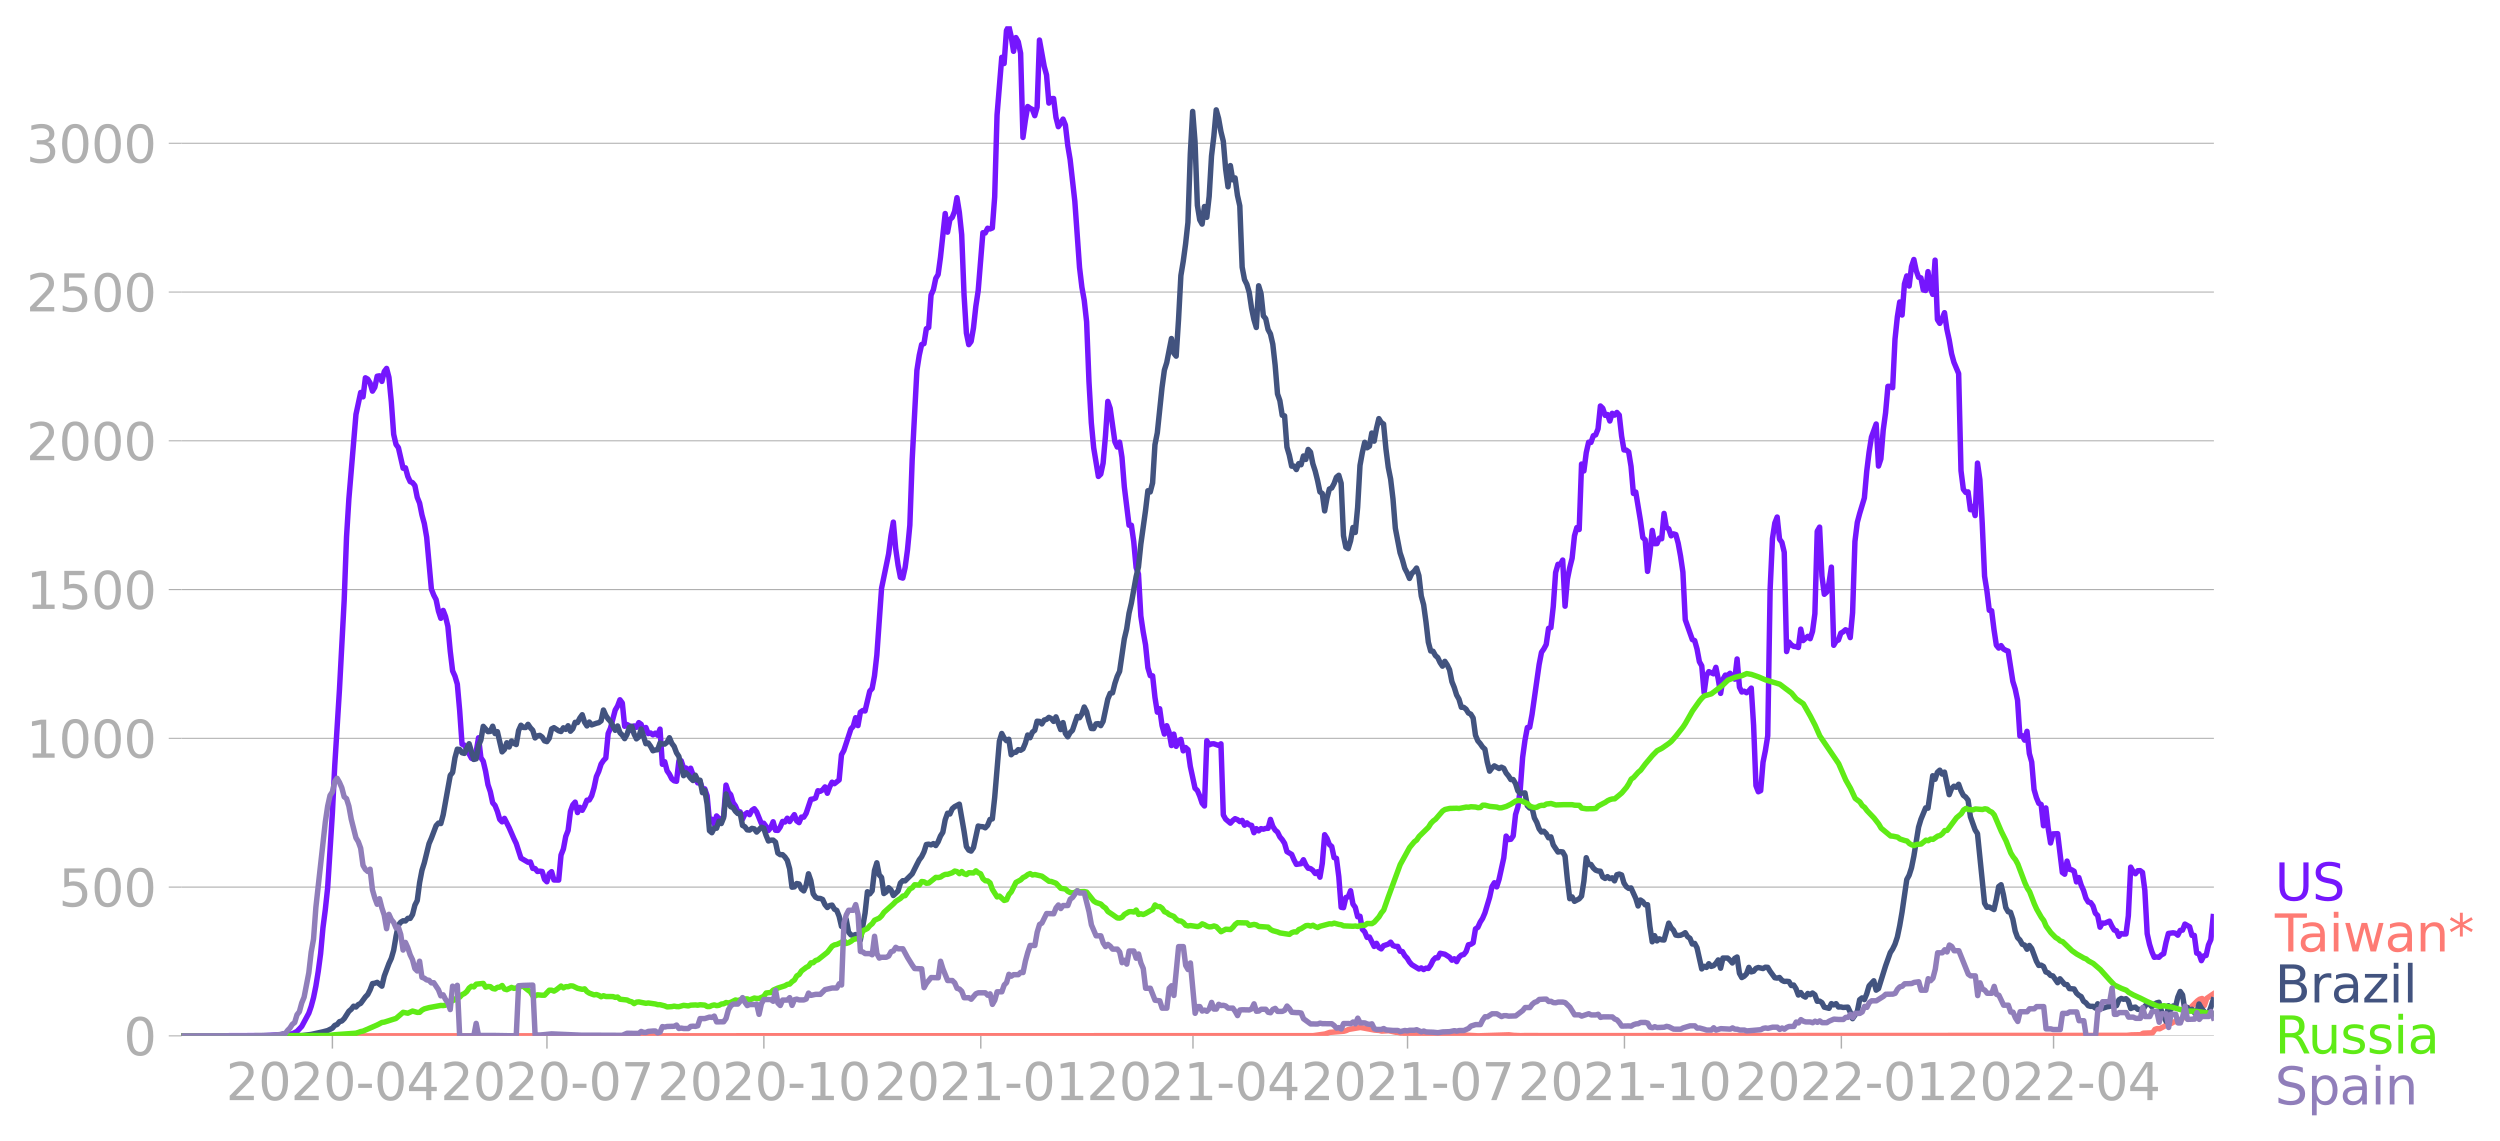 <svg xmlns:xlink="http://www.w3.org/1999/xlink" width="915.175" height="417.786" viewBox="0 0 686.381 313.34" xmlns="http://www.w3.org/2000/svg"><defs><style>*{stroke-linejoin:round;stroke-linecap:butt}</style></defs><g id="figure_1"><path d="M0 313.34h686.38V0H0v313.34z" style="fill:none" id="patch_1"/><g id="axes_1"><path d="M49.83 284.4h558V7.2h-558v277.2z" style="fill:none" id="patch_2"/><g id="matplotlib.axis_1"><g id="xtick_1"><g id="line2d_1"><defs><path id="mfaf4a2eb76" d="M0 0v3.5" style="stroke:#b0b0b0;stroke-width:.4"/></defs><use xlink:href="#mfaf4a2eb76" x="91.259" y="284.4" style="fill:#b0b0b0;stroke:#b0b0b0;stroke-width:.4"/></g><g style="fill:#b0b0b0" transform="matrix(.14 0 0 -.14 62.011 302.038)" id="text_1"><defs><path id="DejaVuSans-32" d="M1228 531h2203V0H469v531q359 372 979 998 621 627 780 809 303 340 423 576 121 236 121 464 0 372-261 606-261 235-680 235-297 0-627-103-329-103-704-313v638q381 153 712 231 332 78 607 78 725 0 1156-363 431-362 431-968 0-288-108-546-107-257-392-607-78-91-497-524-418-433-1181-1211z" transform="scale(.016)"/><path id="DejaVuSans-30" d="M2034 4250q-487 0-733-480-245-479-245-1442 0-959 245-1439 246-480 733-480 491 0 736 480 246 480 246 1439 0 963-246 1442-245 480-736 480zm0 500q785 0 1199-621 414-620 414-1801 0-1178-414-1799Q2819-91 2034-91q-784 0-1198 620-414 621-414 1799 0 1181 414 1801 414 621 1198 621z" transform="scale(.016)"/><path id="DejaVuSans-2d" d="M313 2009h1684v-512H313v512z" transform="scale(.016)"/><path id="DejaVuSans-34" d="M2419 4116 825 1625h1594v2491zm-166 550h794V1625h666v-525h-666V0h-628v1100H313v609l1940 2957z" transform="scale(.016)"/></defs><use xlink:href="#DejaVuSans-32"/><use xlink:href="#DejaVuSans-30" x="63.623"/><use xlink:href="#DejaVuSans-32" x="127.246"/><use xlink:href="#DejaVuSans-30" x="190.869"/><use xlink:href="#DejaVuSans-2d" x="254.492"/><use xlink:href="#DejaVuSans-30" x="290.576"/><use xlink:href="#DejaVuSans-34" x="354.199"/></g></g><g id="xtick_2"><use xlink:href="#mfaf4a2eb76" x="150.166" y="284.4" style="fill:#b0b0b0;stroke:#b0b0b0;stroke-width:.4" id="line2d_2"/><g style="fill:#b0b0b0" transform="matrix(.14 0 0 -.14 120.918 302.038)" id="text_2"><defs><path id="DejaVuSans-37" d="M525 4666h3000v-269L1831 0h-659l1594 4134H525v532z" transform="scale(.016)"/></defs><use xlink:href="#DejaVuSans-32"/><use xlink:href="#DejaVuSans-30" x="63.623"/><use xlink:href="#DejaVuSans-32" x="127.246"/><use xlink:href="#DejaVuSans-30" x="190.869"/><use xlink:href="#DejaVuSans-2d" x="254.492"/><use xlink:href="#DejaVuSans-30" x="290.576"/><use xlink:href="#DejaVuSans-37" x="354.199"/></g></g><g id="xtick_3"><use xlink:href="#mfaf4a2eb76" x="209.721" y="284.4" style="fill:#b0b0b0;stroke:#b0b0b0;stroke-width:.4" id="line2d_3"/><g style="fill:#b0b0b0" transform="matrix(.14 0 0 -.14 180.473 302.038)" id="text_3"><defs><path id="DejaVuSans-31" d="M794 531h1031v3560L703 3866v575l1116 225h631V531h1031V0H794v531z" transform="scale(.016)"/></defs><use xlink:href="#DejaVuSans-32"/><use xlink:href="#DejaVuSans-30" x="63.623"/><use xlink:href="#DejaVuSans-32" x="127.246"/><use xlink:href="#DejaVuSans-30" x="190.869"/><use xlink:href="#DejaVuSans-2d" x="254.492"/><use xlink:href="#DejaVuSans-31" x="290.576"/><use xlink:href="#DejaVuSans-30" x="354.199"/></g></g><g id="xtick_4"><use xlink:href="#mfaf4a2eb76" x="269.275" y="284.4" style="fill:#b0b0b0;stroke:#b0b0b0;stroke-width:.4" id="line2d_4"/><g style="fill:#b0b0b0" transform="matrix(.14 0 0 -.14 240.028 302.038)" id="text_4"><use xlink:href="#DejaVuSans-32"/><use xlink:href="#DejaVuSans-30" x="63.623"/><use xlink:href="#DejaVuSans-32" x="127.246"/><use xlink:href="#DejaVuSans-31" x="190.869"/><use xlink:href="#DejaVuSans-2d" x="254.492"/><use xlink:href="#DejaVuSans-30" x="290.576"/><use xlink:href="#DejaVuSans-31" x="354.199"/></g></g><g id="xtick_5"><use xlink:href="#mfaf4a2eb76" x="327.535" y="284.4" style="fill:#b0b0b0;stroke:#b0b0b0;stroke-width:.4" id="line2d_5"/><g style="fill:#b0b0b0" transform="matrix(.14 0 0 -.14 298.287 302.038)" id="text_5"><use xlink:href="#DejaVuSans-32"/><use xlink:href="#DejaVuSans-30" x="63.623"/><use xlink:href="#DejaVuSans-32" x="127.246"/><use xlink:href="#DejaVuSans-31" x="190.869"/><use xlink:href="#DejaVuSans-2d" x="254.492"/><use xlink:href="#DejaVuSans-30" x="290.576"/><use xlink:href="#DejaVuSans-34" x="354.199"/></g></g><g id="xtick_6"><use xlink:href="#mfaf4a2eb76" x="386.443" y="284.4" style="fill:#b0b0b0;stroke:#b0b0b0;stroke-width:.4" id="line2d_6"/><g style="fill:#b0b0b0" transform="matrix(.14 0 0 -.14 357.195 302.038)" id="text_6"><use xlink:href="#DejaVuSans-32"/><use xlink:href="#DejaVuSans-30" x="63.623"/><use xlink:href="#DejaVuSans-32" x="127.246"/><use xlink:href="#DejaVuSans-31" x="190.869"/><use xlink:href="#DejaVuSans-2d" x="254.492"/><use xlink:href="#DejaVuSans-30" x="290.576"/><use xlink:href="#DejaVuSans-37" x="354.199"/></g></g><g id="xtick_7"><use xlink:href="#mfaf4a2eb76" x="445.997" y="284.4" style="fill:#b0b0b0;stroke:#b0b0b0;stroke-width:.4" id="line2d_7"/><g style="fill:#b0b0b0" transform="matrix(.14 0 0 -.14 416.75 302.038)" id="text_7"><use xlink:href="#DejaVuSans-32"/><use xlink:href="#DejaVuSans-30" x="63.623"/><use xlink:href="#DejaVuSans-32" x="127.246"/><use xlink:href="#DejaVuSans-31" x="190.869"/><use xlink:href="#DejaVuSans-2d" x="254.492"/><use xlink:href="#DejaVuSans-31" x="290.576"/><use xlink:href="#DejaVuSans-30" x="354.199"/></g></g><g id="xtick_8"><use xlink:href="#mfaf4a2eb76" x="505.552" y="284.4" style="fill:#b0b0b0;stroke:#b0b0b0;stroke-width:.4" id="line2d_8"/><g style="fill:#b0b0b0" transform="matrix(.14 0 0 -.14 476.304 302.038)" id="text_8"><use xlink:href="#DejaVuSans-32"/><use xlink:href="#DejaVuSans-30" x="63.623"/><use xlink:href="#DejaVuSans-32" x="127.246"/><use xlink:href="#DejaVuSans-32" x="190.869"/><use xlink:href="#DejaVuSans-2d" x="254.492"/><use xlink:href="#DejaVuSans-30" x="290.576"/><use xlink:href="#DejaVuSans-31" x="354.199"/></g></g><g id="xtick_9"><use xlink:href="#mfaf4a2eb76" x="563.811" y="284.4" style="fill:#b0b0b0;stroke:#b0b0b0;stroke-width:.4" id="line2d_9"/><g style="fill:#b0b0b0" transform="matrix(.14 0 0 -.14 534.563 302.038)" id="text_9"><use xlink:href="#DejaVuSans-32"/><use xlink:href="#DejaVuSans-30" x="63.623"/><use xlink:href="#DejaVuSans-32" x="127.246"/><use xlink:href="#DejaVuSans-32" x="190.869"/><use xlink:href="#DejaVuSans-2d" x="254.492"/><use xlink:href="#DejaVuSans-30" x="290.576"/><use xlink:href="#DejaVuSans-34" x="354.199"/></g></g></g><g id="matplotlib.axis_2"><g id="ytick_1"><path d="M49.83 284.4h558" clip-path="url(#p25cbc56275)" style="fill:none;stroke:#b0b0b0;stroke-width:.3;stroke-linecap:square" id="line2d_10"/><g id="line2d_11"><defs><path id="m3e3466aea3" d="M0 0h-3.5" style="stroke:#b0b0b0;stroke-width:.3"/></defs><use xlink:href="#m3e3466aea3" x="49.83" y="284.4" style="fill:#b0b0b0;stroke:#b0b0b0;stroke-width:.3"/></g><use xlink:href="#DejaVuSans-30" style="fill:#b0b0b0" transform="matrix(.14 0 0 -.14 33.922 289.719)" id="text_10"/></g><g id="ytick_2"><path d="M49.83 243.556h558" clip-path="url(#p25cbc56275)" style="fill:none;stroke:#b0b0b0;stroke-width:.3;stroke-linecap:square" id="line2d_12"/><use xlink:href="#m3e3466aea3" x="49.83" y="243.556" style="fill:#b0b0b0;stroke:#b0b0b0;stroke-width:.3" id="line2d_13"/><g style="fill:#b0b0b0" transform="matrix(.14 0 0 -.14 16.108 248.875)" id="text_11"><defs><path id="DejaVuSans-35" d="M691 4666h2478v-532H1269V2991q137 47 274 70 138 23 276 23 781 0 1237-428 457-428 457-1159 0-753-469-1171Q2575-91 1722-91q-294 0-599 50Q819 9 494 109v635q281-153 581-228t634-75q541 0 856 284 316 284 316 772 0 487-316 771-315 285-856 285-253 0-505-56-251-56-513-175v2344z" transform="scale(.016)"/></defs><use xlink:href="#DejaVuSans-35"/><use xlink:href="#DejaVuSans-30" x="63.623"/><use xlink:href="#DejaVuSans-30" x="127.246"/></g></g><g id="ytick_3"><path d="M49.83 202.713h558" clip-path="url(#p25cbc56275)" style="fill:none;stroke:#b0b0b0;stroke-width:.3;stroke-linecap:square" id="line2d_14"/><use xlink:href="#m3e3466aea3" x="49.83" y="202.713" style="fill:#b0b0b0;stroke:#b0b0b0;stroke-width:.3" id="line2d_15"/><g style="fill:#b0b0b0" transform="matrix(.14 0 0 -.14 7.2 208.032)" id="text_12"><use xlink:href="#DejaVuSans-31"/><use xlink:href="#DejaVuSans-30" x="63.623"/><use xlink:href="#DejaVuSans-30" x="127.246"/><use xlink:href="#DejaVuSans-30" x="190.869"/></g></g><g id="ytick_4"><path d="M49.83 161.87h558" clip-path="url(#p25cbc56275)" style="fill:none;stroke:#b0b0b0;stroke-width:.3;stroke-linecap:square" id="line2d_16"/><use xlink:href="#m3e3466aea3" x="49.83" y="161.869" style="fill:#b0b0b0;stroke:#b0b0b0;stroke-width:.3" id="line2d_17"/><g style="fill:#b0b0b0" transform="matrix(.14 0 0 -.14 7.2 167.188)" id="text_13"><use xlink:href="#DejaVuSans-31"/><use xlink:href="#DejaVuSans-35" x="63.623"/><use xlink:href="#DejaVuSans-30" x="127.246"/><use xlink:href="#DejaVuSans-30" x="190.869"/></g></g><g id="ytick_5"><path d="M49.83 121.025h558" clip-path="url(#p25cbc56275)" style="fill:none;stroke:#b0b0b0;stroke-width:.3;stroke-linecap:square" id="line2d_18"/><use xlink:href="#m3e3466aea3" x="49.83" y="121.025" style="fill:#b0b0b0;stroke:#b0b0b0;stroke-width:.3" id="line2d_19"/><g style="fill:#b0b0b0" transform="matrix(.14 0 0 -.14 7.2 126.344)" id="text_14"><use xlink:href="#DejaVuSans-32"/><use xlink:href="#DejaVuSans-30" x="63.623"/><use xlink:href="#DejaVuSans-30" x="127.246"/><use xlink:href="#DejaVuSans-30" x="190.869"/></g></g><g id="ytick_6"><path d="M49.83 80.182h558" clip-path="url(#p25cbc56275)" style="fill:none;stroke:#b0b0b0;stroke-width:.3;stroke-linecap:square" id="line2d_20"/><use xlink:href="#m3e3466aea3" x="49.83" y="80.182" style="fill:#b0b0b0;stroke:#b0b0b0;stroke-width:.3" id="line2d_21"/><g style="fill:#b0b0b0" transform="matrix(.14 0 0 -.14 7.2 85.5)" id="text_15"><use xlink:href="#DejaVuSans-32"/><use xlink:href="#DejaVuSans-35" x="63.623"/><use xlink:href="#DejaVuSans-30" x="127.246"/><use xlink:href="#DejaVuSans-30" x="190.869"/></g></g><g id="ytick_7"><path d="M49.83 39.338h558" clip-path="url(#p25cbc56275)" style="fill:none;stroke:#b0b0b0;stroke-width:.3;stroke-linecap:square" id="line2d_22"/><use xlink:href="#m3e3466aea3" x="49.83" y="39.338" style="fill:#b0b0b0;stroke:#b0b0b0;stroke-width:.3" id="line2d_23"/><g style="fill:#b0b0b0" transform="matrix(.14 0 0 -.14 7.2 44.657)" id="text_16"><defs><path id="DejaVuSans-33" d="M2597 2516q453-97 707-404 255-306 255-756 0-690-475-1069Q2609-91 1734-91q-293 0-604 58T488 141v609q262-153 574-231 313-78 654-78 593 0 904 234t311 681q0 413-289 645-289 233-804 233h-544v519h569q465 0 712 186t247 536q0 359-255 551-254 193-729 193-260 0-557-57-297-56-653-174v562q360 100 674 150t592 50q719 0 1137-327 419-326 419-882 0-388-222-655t-631-370z" transform="scale(.016)"/></defs><use xlink:href="#DejaVuSans-33"/><use xlink:href="#DejaVuSans-30" x="63.623"/><use xlink:href="#DejaVuSans-30" x="127.246"/><use xlink:href="#DejaVuSans-30" x="190.869"/></g></g></g><path d="m49.83 284.4 22.657-.082 3.236-.151 1.295-.012 1.295-.117 1.942-.21 1.294-.665 1.295-1.365 1.942-3.618.647-1.867.648-2.404.647-3.186.647-4.026.648-4.854.647-7.119.647-4.983.648-6.068 1.294-20.48.648-13 1.294-20.865 1.295-24.46.647-17.47.648-10.479 1.942-23.14 1.294-6.022.648 1.202.647-5.228.647.362.648 1.073.647 2.218.647-1.062.648-3.034.647-.105.647 1.528.648-2.695.647-.864.647 2.474.648 6.698.647 8.928.647 2.777.648.875 1.294 5.648.648-.105.647 2.37.647 1.423.648.268.647.817.647 3.221.648 1.599.647 3.232.647 2.37.648 3.768 1.294 14.226.648 1.657.647 1.237.647 3.139.647 1.984.648-2.16.647 1.681.647 2.708.648 6.826.647 5.38.647 1.435.648 2.206.647 7.27.647 9.196.648.28 1.942 3.594.647.233.647-2.065.648-3.781.647 5.461.647.98.648 2.766.647 3.665.647 1.925.648 3.058.647.735.647 1.622.648 2.194.647.676.647-.956 1.295 2.567 1.295 2.987.647 1.354 1.295 4.003 1.942 1.132.647-.082.647 1.774.648.046.647.794.647-.082.648.094.647 2.17.647.642.648-2.217.647-.549.647 2.276 1.295.035.647-6.874.648-1.645.647-3.466.647-1.645.648-5.24.647-1.774.647-.758.648 2.859.647-1.424.647.805.648-1.19.647-1.587.647-.058.648-1.132.647-2.218.647-3.057.648-1.435.647-2.008.647-.98.648-.677.647-6.745.647-1.505 1.295-4.936.647-1.086.648-1.727.647.876.647 6.395.648-.479.647.362.647 1.307.648-1.284.647.385.647-1.295.648.467.647 2.019.647-1.144.648 1.669.647-.164.647.514.648-.467.647.583.647-1.692.648 9.651.647-.7.647 2.486.648.933.647 1.284.647.537.648.128.647-5.531.647-.094.648 1.984.647-.012.647.724.648-.654.647 1.798 1.295 2.228.647-.28.647 1.868.648.058.647 1.902.647 7.025.648-.583.647 1.33.647-2.24.648.735.647.501.647-1.178.648-8.53.647 1.936.647.7.648 2.171.647.91.647 1.506.648.128.647 1.996.647-1.296.648-.478.647.548.647-1.19.648-.443.647.875 1.295 3.174.647-.07.647.875.648 1.109.647-.794.647-1.587.648 2.322.647.047.647-.922.648-1.54.647.163.647-1.038.648.91 1.294-1.89.648 1.715.647.467.647-1.518.648.012.647-1.038 1.295-3.851.647-.105.647-.257.648-1.996.647.152.647-.385.648-.817.647 1.739.647-1.762.648-1.272.647.408 1.295-1.027.647-6.908.647-1.167 1.942-5.928.648-.724.647-2.357.647 2.159.648-3.664.647-.467.647.116 1.295-5.45.647-.711.648-3.466.647-5.718 1.295-18.321 1.942-9.453.647-5.018.647-3.71.648 7.281.647 4.54.647 3.337.648.21.647-2.882.647-4.855.648-6.803.647-18.041 1.295-24.46.647-4.154.647-2.93.648-.244.647-4.096.647-.339.648-8.915.647-1.46.647-3.092.648-1.073.647-4.738 1.294-12.008.648 5.111.647-3.454.647-.607.648-1.657.647-3.746.647 4.015.648 6.138.647 16.536.647 10.479.648 3.174.647-.863.647-3.711.648-5.929.647-4.306 1.295-15.917.647.07.647-1.295.648.198.647-.268.647-8.53.648-22.477 1.294-15.847.648 1.692.647-9.067.647-1.167.648 2.812.647 4.073.647-3.77.648 1.156.647 3.15.647 23.107.648-4.645.647-3.84.647.48.648.314.647 1.716.647-2.334.648-18.426 1.294 7.188.648 2.392.647 7.726.647-1.214.648-.047.647 5.193.647 2.544.648-.91.647-1.167.647 1.622.648 5.602.647 3.839 1.295 11.494 1.294 18.193.648 5.415.647 3.63.647 5.857.648 16.396.647 11.32.647 6.873 1.295 7.866.647-.63.648-3.023.647-7.457.647-9.487.648 1.902 1.294 9.195.648 1.424.647-1.33.647 4.143.648 8.11 1.294 10.55h.648l.647 4.527.647 7.084.648 1.773.647 11.518.647 4.341.648 3.583.647 6.29.647 2.182.648.047.647 5.928.647 4.05.648-.946.647 4.586.647 2.37.648-2.288.647 1.797.647 3.64.648-3.127.647 3.35.647-1.506.648-.408.647 3.15.647-.91.648.595.647 4.587 1.295 5.998.647.618.647 1.517.648 1.96.647.771.647-17.901.648 1.12.647-.268.647-.024 1.295.444.647-.432.648 19.523.647 1.156 1.295 1.097.647-.712.647-.514.648.269.647.525.647-.327.648 1.319.647-.642.647.548.648.14.647 2.008.647-1.109.648.607.647-.607.647.152.648-.222.647-.012.647-2.45.648 1.902.647 1.027.647.548.648 1.319.647.758.647 1.016.648 2.275 1.294.759.648 1.517.647 1.225 1.295-.198.647-1.074.647 1.412.648.91.647.105.647.479.648.863.647-.478.647 1.494.648-3.805.647-7.853.647 1.015.648 1.68.647.537.647 3.058.648.198.647 5.018.647 8.414.648.116.647-2.8.647-.175.648-1.68.647 3.652.647.91.648 2.58.647-.141.647 3.594.648.677.647 1.54.647-.105 1.295 2.58.647-.852.648 1.155.647.373.647-.875 1.295-.432.647-.536.648.921.647.234h.647l.648 1.318.647.105.647 1.132.648.677.647 1.062.647.735 1.942 1.179.648-.292.647.444.647-.385.648.081.647-.91.647-1.33.648-.677h.647l.647-1.249 1.295.269 1.295.817.647.816.647-.396.647.793.648-1.202.647-.607.647-.14.648-.793.647-1.89.647-.129.648-.408.647-3.816.647-.432.648-1.436.647-1.015.647-1.505 1.295-4.283.647-2.929.648-1.074.647 1.132.647-2.065 1.295-5.905.647-5.975.648.945.647-.07.647-.922.648-5.881.647-2.112.647-4.82.648-8.752.647-4.715.647-3.477.648-.082.647-3.536 1.942-13.688.647-3.338.648-.945.647-1.202.647-4.446.648-.198.647-5.812.647-9.324.648-2.24.647.023.647-1.19.648 12.661.647-7.422.647-3.185.648-2.568.647-6.161.647-2.24.648.524.647-17.971.647 1.89.648-5.03.647-2.858.647.058.648-1.832.647-.245.647-1.657.648-6.267.647.63.647 1.938.648-.222.647 1.774.647-2.1.648.49.647-.736.647.735.648 5.765.647 3.793.647.046.648.502.647 3.98.647 7.41.648-.374 1.294 7.842.648 4.668.647.607.647 8.659.648-4.796.647-6.442.647 3.64.648-.022.647-1.506.647.175.648-6.955.647 3.863.647.373.648 1.914.647-.537.647.187.648 2.38.647 3.525.647 4.4.648 13.07 1.942 5.46.647.28.647 2.311.648 3.49.647 1.131.647 7.376.648-4.715.647-1.074 1.295.596.647-1.774.647 3.244.648 3.898.647-3.863.647-1.144.648.047.647-.548.647 1.178.648.42.647-5.531.647 7.737.648 1.33.647-.222.647.42.648-.513.647-.747.647 10.223.648 16.559.647 1.669.647-.315.648-7.784.647-3.197.647-4.061.648-40.016.647-14.12.647-4.283.648-1.645.647 6.068.647.875.648 2.731.647 27.249.647-2.591.648.77.647.397.647.07.648.245.647-5.041.647 3.139 1.295-1.155.647.641.648-2.007.647-4.854.647-22.651.648-1.12.647 13.431.647 5.007.648-.584.647-2.509.647-4.364.648 21.46.647-1.132.647-.315.648-1.879.647-.373.647-.56.648.28.647 1.867.647-6.815.648-19.582.647-5.228.647-2.439 1.295-4.27.647-7.33.648-5.25.647-4.12 1.295-3.606.647 11.541.647-1.96.648-7.924.647-4.738.647-7.258h.648l.647.373.647-13.303.648-6.173.647-4.061.647 3.582.648-8.542.647-2.194.647 2.778.648-5.333.647-1.95.647 3.058.648 1.82.647.164.647 3.314.648.152.647-5.181.647 4.492.648 1.75.647-9.393.647 16.326.648 1.027.647-1.33.647-1.6.648 4.505.647 2.976.647 3.769.648 2.369 1.294 3.092.647 26.665.648 5.112.647.852.647-.14.648 4.9.647-.91.647 2.51.648-14.4.647 4.515.647 11.915.648 14.622.647 4.05.647 5.31.648.128.647 5.18.647 4.284.648.781.647-.676.647.922.648.361.647.234 1.295 8.32.647 2.089.647 3.07.648 9.837.647-.105.647 1.225.648-2.416.647 6.092.647 2.322.648 7.55.647 2.24.647 1.553.648.315.647 5.846.647-4.89.648 5.614.647 4.003.647-2.486 1.295-.07 1.295 10.666.647.467.647-3.594.648 2.24.647.152.647.397.648 2.917.647-1.19.647 2.089.648 1.447.647 2.112.647 1.062.648.163.647.91.647 2.007.648.63.647 3.21.647-1.132.648.035 1.294-.56.648 1.353.647 1.074.647.233.648 1.506.647-.747.647.117.648-.024.647-4.96.647-13.384.648 1.178.647.63.647-.816.648-.035.647.49.647 4.913.648 11.926.647 2.917.647 2.054.648 1.494.647-.093.647.093.648-.642.647-.338.647-3.116.648-2.45 1.294-.176.648.129.647.525.647-1.307.648-.082.647-1.657 1.295.747.647 2.357h.647l.648 4.866.647.187.647 1.879.648-1.307.647-.117.647-2.859.648-1.482.647-6.325h0" clip-path="url(#p25cbc56275)" style="fill:none;stroke:#7516fd;stroke-width:1.5;stroke-linecap:square" id="line2d_24"/><path d="m49.83 284.4 310.72-.058 3.236-.455 1.295-.444 3.884-.315.647-.187.647-.303 3.237-.549 3.884.724 1.295.105.647.175 1.942-.105 1.942.42.647.023.648.199.647-.024.647.222 1.942-.163 1.295.105 1.295-.152 1.294.152 1.295.023h.647l1.295.164.647-.035 1.295.151 4.531.07 4.531.245 8.416-.28 1.294.152 1.942.082 1.295-.035 7.12.023 157.95-.07 1.294-.128 2.59-.059.647-.408 2.59-.105.647-.945.647-.222.647.07 1.295-.689 1.295-1.062.647.257.647-.397 1.295-.175 1.295-.933.647-.899.647-1.213 2.59-2.556.647-.467.647-.187.648 1.903.647-1.95 1.295-.886.647-.432h0" clip-path="url(#p25cbc56275)" style="fill:none;stroke:#fe7b74;stroke-width:1.5;stroke-linecap:square" id="line2d_25"/><path d="m49.83 284.4 33.014-.07 2.59-.327 3.236-.723 1.295-.339 1.294-.653.648-.77.647-.234.647-.782.648-.186.647-.642 1.295-2.03.647-.55.647-.84.648.222.647-.677.647-.315 1.295-1.785.647-.665.648-1.284.647-1.704.647-.105.648-.233 1.294 1.039.648-2.766 1.294-3.454.648-1.412.647-2.24.647-3.805.648-3.093.647-.793.647-.385.648.046.647-.711.647.011.648-1.062.647-2.567.647-1.272.648-4.913.647-3.384.647-2.066 1.295-5.263.647-1.505 1.295-3.42.647-.711.647.128.648-2.392 1.942-10.841.647-.794.647-4.037.648-2.358.647.094.647.887.648.175 1.294-2.65 1.295 4.307.647-.164.648-3.629.647-1.552.647-3.734 1.295 1.447.647-.058.648-1.424.647 2.007.647-.513 1.295 5.543.647-.654.648-1.844.647 1.156.647-1.622.648.618.647.338.647-3.839.648-1.459.647.596.647.023.648-.864.647.946.647.688.648 2.089.647-.572.647-.128.648.467.647 1.038.647.21.648-.922.647-2.567.647-.338 1.295.852.647.198.648-1.015.647.431.647-.992.648 1.494.647-.688.647-1.75.648.07.647-1.25.647-.898.648 2.042.647 1.027.647-1.062.648.782 1.294-.455.648-.163.647-.49.647-2.976.648 1.482.647.968.647.689 1.295 2.427.647-1.19.648 1.844.647.665.647.968.648-1.167.647-1.948.647-.28.648 2.123.647 1.33.647-.524.648-2.183 1.294 4.038.648-.187.647.91.647 1.214.648-.21.647-.082.647-1.843.648.245.647.058.647-.513.648-1.226.647 1.54.647.853.648 1.738.647.98.647 2.941.648 2.358.647-.806.647.63.648.887.647.619.647-1.459.648 1.377h.647l.647 3.42.648-.666.647 3.816.647 7.294.648.548.647-1.248.647.011.648-1.902.647.619.647-1.61.648-6.5.647 2.275.647 1.225.648.234.647 1.003.647.63.648-.093.647 3.36.647.35.648.864.647.07.647-.478.648.14.647.875 1.295-1.33.647.257.647 1.96.648 1.564.647-.222.647-.023.648.56.647 2.999.647.443h.648l.647.63.647.934.648 2.322.647 5.042.647-.082.648-.922.647.128.647 1.39.648.5.647-1.54.647-3.15.648 1.879.647 3.605.647.934.648.327.647.023.647.28.648 1.424.647.782.647-.537.648-.117.647 1.109.647.35.648 1.599.647 2.777.647-1.33.648-.607.647 3.524.647.747.648.152.647-.245.647 1.05.648.513 1.294-7.41.648-5.905.647.584.647-.829.648-5.601.647-2.1.647 3.302.648.735.647 4.4.647-.444.648-1.144.647.596.647 1.528 1.295-1.237.647-2.182.648-.642.647.047 1.942-1.926 1.295-2.59.647-1.249.647-.863.648-1.32.647-2.03.647-.093.648.198.647-.35.647.525.648-1.026.647-1.588.647-1.026.647-3.408.648-1.82.647.21.647-1.447.648-.56 1.294-.69 1.295 7.423.647 4.236.648.957.647.268.647-.957 1.295-5.928.647.152.648.035.647.303.647-.688.648-1.599.647-.163.647-5.859 1.295-15.497.647-2.089.648 1.237.647.736.647-.386.648 4.248.647-.63.647-.058.648-.712.647.175.647-.409.648-1.528.647-2.253.647.747.648-1.528.647-.514.647-2.497.648.058.647.689.647-1.062.648-.187.647-.548.647.315.648.782.647-1.237 1.295 3.489.647-1.914.647 2.976.648.922.647-1.144.647-.63 1.295-3.828.647.362.648-1.027.647-1.914.647 1.284.648 2.602.647 2.007.647.035.648-1.295.647-.07.647.548.648-1.166 1.294-6.115.648-1.587.647-.14.647-2.58.648-1.948.647-1.366 1.295-8.915.647-2.72.647-4.329.648-2.777 1.294-7.223.648-2.685.647-6.22 1.295-9.277.647-5.438.647.327.648-2.474.647-10.491.647-3.267 1.295-12.405.647-4.808.648-2.066 1.294-6.605.648 4.015.647.817.647-9.966.648-12.148.647-3.91.647-4.784.648-5.928.647-18.765.647-11.681.648 8.273.647 17.505.647 3.967.648 1.18.647-4.82.647 2.964.648-5.754.647-11.097.647-5.473.648-7.177.647 2.345.647 3.63.648 2.637.647 7.667.647 4.843.648-5.823.647 3.909.647-.525.648 4.784.647 2.894.647 16.805.648 3.442.647 1.296.647 2.193.648 4.388.647 3.104.647 2.16.648-11.449.647 2.113.647 6.138.648.793.647 2.976.647 1.19.648 2.813.647 5.788.647 7.877.648 1.844.647 4.014.647.163.648 8.566.647 2.217.647 3.023.648-.012.647.945.647-1.622.648.303.647-2.404.647.946.648-2.731.647.712.647 3.209.648 2.007.647 2.602.647 3.116.648.432.647 4.785.647-3.501.648-2.51.647-.28.647-1.213.648-1.75.647-.526.647 2.183.648 14.412.647 3.162.647.385.648-2.135.647-3.665.647 1.354.648-6.897.647-11.506.647-3.547.648-2.801.647 1.505.647-.432.648-3.617.647 2.229.647-3.49.648-2.695.647 1.038.647.456.648 6.791.647 5.1.647 3.22.648 5.462.647 8.029 1.295 6.733.647 1.926.647 2.345.648 1.237.647 1.54.647-1.388.648-.584.647-.875.647 2.09.648 5.589.647 2.392.647 4.715.648 5.578.647 2.404.647.081.648 1.167.647.572.647 1.377.648.969.647-1.319.647.98.648 1.33.647 3.268.647 1.587.647 2.077.648 1.144.647 2.217.647.024.648.501.647 1.05.647.316.648 1.05.647 4.738.647 1.54.648.747.647.945.647.607.648 3.513.647 2.509.647-.864.648-.583 1.294.723.648-.362.647.315.647 1.284.648.782.647 1.015h.647l.648 1.097.647 2.03.647.643 1.295-.106.647 3.513.648.654.647-.035.647 2.742.648 1.202.647 1.774.647.887.648-.21.647.641.647 1.156.648-.257.647 2.217 1.295 1.949.647-.105.647.082.648 1.143.647 6.465.647 5.228.648-.49.647 1.214 1.295-.689.647-.747.647-4.096.648-6.441.647 1.878.647-.023.648.969.647.595.647.222.648.058.647 1.587.647.397.648-.49.647.536.647-.21.648.829.647-1.68.647-.187.648.245.647 2.217.647 1.004.648.466.647-.116 1.295 2.847.647 2.1.647-1.633.648.443.647.876.647-.035.648 5.94.647 4.247.647-1.68.648 1.435.647-.572.647.269.648.058 1.294-4.633.648 1.237.647.7.647 1.342.648.105.647-.058.647-.28.648-.42.647 1.085.647.455.648 1.564.647-.163.647 1.213 1.295 5.788.647-.711.648.303.647-1.015.647.735.648-.199.647-.653.647-.922.648 2.264.647-2.79 1.295.013.647.583.647.759.648-1.26.647-.374.647 4.47.648 1.166.647-.361.647-.654.648-1.774.647 1.237.647-.186.648-.782.647-.234 1.295.28.647-.361.647.035.648 1.073 1.294 1.774.648.105.647-.163.647.758.648.327.647-.047.647.07.648 1.086.647-.129.647 1.015.648 1.728.647-.677.647.898.648.35.647-.992.647.315.648-.443.647.49.647 1.774.648-.035.647.408.647 1.249 1.295.315.647-1.284.648.339.647-.327.647.91.648-.023.647.14 1.295-.082.647 1.366.647 1.797 1.295-1.926.647-3.267.648-.502.647.467.647-1.564.648-2.205 1.294-1.4.648 2.566.647-.42 1.942-6.231 1.295-3.641.647-.992.647-1.342.648-1.96.647-3.105.647-3.757 1.295-8.928.647-1.178.648-2.019.647-3.197 1.295-7.982.647-2.148 1.295-3.139.647.082 1.295-8.904.647.969.647-1.926.648-.572.647 1.074.647-.537 1.295 6.185.647-1.669.648-.642.647.28.647-.816.647 1.773.648 1.26.647.48.647.828.648 4.562 1.294 3.63.648 1.015 1.942 19.103.647 1.109.647-.07 1.295.7.647-2.8.648-3.513.647-.502.647 2.742.648 3.536.647 1.132.647.14.648 1.926.647 3.267.647 1.762.648.677.647 1.167.647.222.648 1.143.647-1.038.647.84 1.295 3.477.647 1.167.648-.081.647.373.647 1.506.648.233.647.712.647.14 1.295 1.855.647-1.073 1.295 1.54.647.058.648 1.097 1.294.105.648 1.132.647.596.647.361.648 1.272.647.444.647.782.648.186.647-.011.647.466.648-1.167.647.549.647.7 1.295-.42.647-.105.648-.222.647.245.647-.256.648-1.564.647-.397.647.233.648-.151.647.607.647 2.077.648-.269.647-.116.647.606.648.036.647.396.647-1.237.648-.723.647.151.647.666.648-.666.647-.385.647-.163.648 2.31 1.294 2.918.648-4.294.647 1.097.647-1.027.648.338.647-2.777.647-1.54.648.944.647 4.283.647-.863.648.84.647-.304.647.91.648.082.647-2.45.647 1.143 1.295 1.564.647-.082.648-1.715.647-2.03h0" clip-path="url(#p25cbc56275)" style="fill:none;stroke:#42537f;stroke-width:1.5;stroke-linecap:square" id="line2d_26"/><path d="m49.83 284.4 40.135-.093 1.942-.222 5.826-.42 1.294-.444.648-.128 3.884-1.692 1.294-.677.648-.093 3.236-1.027 1.942-1.669 1.295.245 1.295-.595 1.294.373.648-.023.647-.595.647-.35 1.295-.35 3.236-.595.648.035.647-.094 1.942-1.283.647-.234.648-.688.647-.012.647-.689.648-.303.647-.548.647-.957.648-.49.647.175.647-.747 1.942-.21.648 1.027.647-.187.647.047.648.513.647.128.647-.455.648-.046.647-.455.647.968.648.175 1.294-.618.648.256.647-.116.647.023.648-.548.647.116 1.295 1.027.647.467.647 1.062.648.058.647-.315 1.295.117.647-.012 1.295-1.365h.647l.647.245.648-.374 1.294-1.015.648.502.647-.338.647.023.648-.245.647.047 1.295.63 1.294.291.648-.14.647.77.647.409 1.295.478.647-.105.648.234.647.385.647-.28.648.21 1.942.023.647.222.647-.093.648.595 1.942.21.647.338.647.164.648.49.647-.397.647-.07 1.942.385.648-.093 1.942.28.647.187.647.011 1.295.327.647.28 1.295-.082.647-.128.648.128.647.012 1.295-.362 1.294.164.648-.21 1.294-.059.648.07.647-.128 1.295.105.647.385.647.012.648-.304.647-.151.647.198.648-.093.647-.35.647-.07.648-.339.647.128.647-.186 1.295-.642.647.14.648-.175.647-.059.647-.175.648-.046.647.303 1.295-.525.647.128.647-.023 1.295-.56.647-.922 1.295-.152.647-.642 1.295-.571 1.942-.619.647-.385.648-.093.647-.654.647-.455.648-1.132.647-.373.647-.969 1.295-.992.647-.326.648-.91.647-.06.647-.594.648-.199 2.589-2.053 1.295-1.67.647-.361.647-.128 1.295-.595.647-.49.648.816.647-.21.647-.362.648-.501.647-.187.647-.07.648-.49.647-1.634 1.295-.653.647-.782.647-.525.648-.957 1.294-.584.648-.63.647-.957 2.59-2.322.647-.677 1.294-.829.648-.641.647-.117 1.295-1.844.647-.327.647-.816 1.295.081.647-.968.648.081.647.397.647-.07 1.942-1.552.648.058.647-.14.647-.443.647-.292.648-.012 1.294-.443.648-.455.647.152.647.56.648-.584.647.595.647.234.648-.502 1.294.058.648-.571.647.525.647.28.648 1.365.647.537.647.07.648.525.647 1.797 1.295 2.054.647-.222 1.295 1.19.647-.186.647-1.447.648-.724 1.294-2.602 1.295-.688.647-.63.648-.316.647-.502.647-.28.648.386.647-.129 1.942.455 1.295.922.647.479.647.058 1.295.478 1.295 1.39 1.294.21.648.618.647.338.647.082.648-.129.647-.396.647.221 1.295-.046.647.151 1.942 2.451.648.408 1.294.42.648.654.647.443.647.946 1.295.863 1.295.91.647.047.647-.257.648-.758 1.294-.747.648-.023.647.105.647-.537.648 1.202.647-.175.647.187.648-.28 1.294-.747.648-.339.647-1.248.647.443h.648l.647.455.647.957.648.257.647.525 1.295.525.647.759.647.443.648.047.647.42.647.758.648.175.647-.105 1.942.28.647-.221.648-.537.647.257.647.385.648.198.647-.047.647-.21.648.199 1.294 1.377 1.295-.677 1.295.082.647-.584.647-.805.648-.49 2.589.07.647.665 1.295-.257.647.14.648.42 2.589.187.647.642.648.327 1.294.35.648.268 2.589.397.647-.478.648-.21.647.034.647-.676.648-.245 1.294-.817.648-.059.647.187.647-.245.648.385.647.245.647-.338 2.59-.689.647.047.647-.222 1.295.35.647.094.648.303 2.589.105.647-.07.648.128.647-.233 1.295-.105.647-.478 1.295.035.647-.397 1.295-1.459.647-1.074.647-.793 1.295-3.688 3.237-8.799 2.589-4.702 1.295-1.564.647-.479.647-.968 2.59-2.544.647-1.039.647-.677.648-.478 1.942-2.252.647-.42 1.295-.292 1.941-.047.648.059 1.942-.386.647.047.647-.14 1.295.082.647.175.648-.059.647-.618h.647l1.295.327 1.942.186.647.222.648-.023 1.294-.374 1.295-.63 1.295-.84.647-.187.647.059.648.233 1.294.619.648.63.647.28.647.128.648-.082.647-.361.647-.152.648.023.647-.373 1.295-.152 1.294.397 1.942-.07h2.59l.647.14 1.295.047.647.747 1.295.198 1.942-.035.647-.082.647-.642 1.295-.688.647-.327.648-.455.647-.303.647-.175.648-.035 1.294-1.062.648-.549 1.294-1.54.648-1.015.647-1.25.647-.43 1.295-1.46.647-.536 1.295-1.728 1.942-2.322 1.295-1.318 1.294-.666 1.942-1.353.648-.537 1.294-1.482 1.942-2.474.648-.992 1.942-3.43 1.942-2.743.647-.77.647-.596 1.942-.571 2.59-1.973.647-.513 1.295-1.26 1.942-.782 1.942-.479 1.294-.548 1.295.222 1.942.676 1.942.84 3.884 1.168 3.237 2.439 1.294 1.575 1.942 1.365 1.942 3.408 1.295 2.509 1.295 2.917 5.178 7.62 1.942 4.482 1.295 2.275 1.295 2.766 1.294.98.648 1.004.647.49.647.875 1.942 2.042 1.295 1.669.647 1.109 2.59 2.147.647.058 1.295.257.647.513 1.295.42.647.152.647.689.648.35.647.198.647-.292 1.295-.14 1.295-1.05.647.14.647-.443.648.081 1.294-.898.648-.152.647-.513.647-.84.648-.059 2.589-3.49 1.294-1.084.648-1.05.647-.41.647.304 1.295.082.647-.245 1.942.163.648-.21.647.117.647.513.648.315.647.747 1.942 4.54 1.295 2.59 1.294 3.303.648 1.074.647.805.647 1.202 1.942 5.146.648 1.424.647 1.003 1.295 3.361.647 1.436 1.295 2.252.647.863.647 1.54 1.295 1.775 1.295 1.33.647.373.647.572.648.21 2.59 2.486 1.294.91 1.294.724.648.385.647.245.647.536 1.295.7 1.942 1.67 2.59 2.893 1.294 1.354 1.942.934 1.295.49.647.583 1.295.712 1.942.887 1.942.969 2.589 1.132.647.151 1.295-.186 1.295.268.647.07 2.59.735 1.294.222.647.21 1.295-.023 1.295.105 3.236.431 1.295.245h0" clip-path="url(#p25cbc56275)" style="fill:none;stroke:#5feb16;stroke-width:1.5;stroke-linecap:square" id="line2d_27"/><path d="m49.83 284.4 24.599-.058 2.589-.339.647-.21h.648l.647-.887.647-.665.648-1.015.647-.49.647-2.147.648-.829.647-2.404.647-1.575 1.295-6.687.647-5.671.648-3.571.647-8.74 2.59-23.422.647-4.364.647-2.93.647-.98.648-2.835.647-.899.647 1.109.648 1.482.647 2.485.647.514.648 2.054.647 3.57 1.295 5.135.647 1.062.647 1.786.648 4.714.647 1.109.647.56.648-.619.647 5.649.647 2.252.648 1.727.647-1.517.647 2.532.648 1.949.647 3.734.647-3.932.648 1.423.647.794.647 1.505.648-.21.647 2.007.647 4.283.648-2.089.647 1.447.647 1.949.648 1.354.647 2.439.647.641.648-2.672.647 4.411.647.245.648.479.647.105.647.7.648-.047 1.294 1.937.647 1.67.648-.27.647 1.25.647.863.648 1.926.647-6.419.647.63.648-.863.647 13.875h3.884l.647-3.42.648 3.303 4.531.012 5.826.105.647-13.758 1.295-.094 2.59-.082.647 13.666 1.294.035 1.295-.117 1.942-.198 8.415.373 2.59-.012 7.768.035h.647l1.295-.572 1.942.047h1.294l.648-.537.647.245.647.035.648-.291 1.294-.105h.648l.647.513.647-.222.648-1.505.647.117.647-.152 1.942-.058.648-.327.647.933.647-.105.648.117h1.294l.648-.572.647-.07.647.059.648-.175.647-1.973h1.295l1.294-.408.648.093.647-.361.647 1.587 1.942-.035.648-.91.647-2.393.647-1.062.648-.49h1.294l.648-.782.647-.992.647 1.272.648.91.647-.28h1.295l.647-.128.647 2.813.648-2.918.647-1.144 1.942.012.647.467.648-3.046.647 3.548.647.653.648-1.493h1.294l.648-.654.647 2.112.647-1.552.648-.163.647.222h1.295l.647-.257.647-1.61.648.618 1.294-.28h1.295l1.295-1.296 1.942-.443h1.294l.648-1.167.647.338.647-16.979.648-2.275.647-1.26h1.295l.647-1.553.647 2.778.648 10.07.647.14.647.456h1.295l.647.326.648-5.076.647 4.773.647 1.214.648-.234h1.294l.648-.327.647-1.19.647-.21.648-.992.647.397h1.295l1.294 2.404 1.295 2.089.647.933 1.942.082.648 5.158.647-1.167 1.295-1.599 1.942.059.647-4.528.647 2.077 1.295 3.21h1.294l.648.641.647 1.494.647.198.648.642.647 1.739h1.295l.647.42 1.295-1.506.647-.256h1.942l.647.665.648-.374.647 2.883.647-1.132.648-2.322h1.294l.648-1.868.647-.653.647-2.276.648.514.647-.42h1.295l.647-.63.647.046.648-3.139.647-2.369.647-1.925h1.295l.647-3.641.648-2.124.647-.385 1.295-2.614 1.942.058.647-1.61.647-.794.648.969.647-.829h1.295l.647-1.715.647-.49 1.295-1.856.647.63h1.295l1.295 5.17.647 3.571 1.295 3.01h1.294l.648 1.95.647 1.015.647-.607.648.502.647.793h1.295l.647.794.647 2.929.648-.665.647 1.062.647-3.595h1.295l.647 1.973.648-1.156.647 2.474.647 1.517.648 5.415h1.294l1.295 3.29 1.295.153.647 2.018h1.295l.647-5.45.647-.7.648 2.661 1.294-13.408h1.295l.647 5.181.648 1.109.647-1.797 1.295 13.816.647-1.832h.647l.648 1.214.647-.257.647.327.648-.7.647-1.739.647 1.832h.648l.647-1.307.647.327.648-.058.647.186.647.584h1.295l.647.887.648 1.167.647-1.53.647-.07 1.942.048.648-.304.647-1.365.647 2.03.648-.058.647-.479h1.295l.647.817.647.129.648-.922.647-.269.647.817h1.295l.647-.303.648-1.155.647.688.647 1.015 1.295.094h.647l.648.116.647 1.576 1.942 1.412 1.942.023.647-.233.648.14 2.589.023.647.502.648.7.647-.14.647.385.648-1.505 1.294-.012.648.093.647-.501.647.501.648-1.552.647 1.284 1.295.012.647.28.647.128.648-.152.647 1.33.647.21h1.295l.647-.244.648.373 1.942.152h1.294l.648.315 1.294-.315.648.117.647-.175h1.295l.647-.152 1.295.595.647-.233.647.256 1.942.07 1.295.14 1.295-.221 1.942-.07 1.294-.28.647.151.648-.175h1.294l1.295-.583.647-.642 1.295-.408h1.295l.647-1.284.647-.875.648.023 1.294-.84h1.295l1.295.77.647-.257h.647l.648.14 1.942-.07 1.942-1.482.647-.805h1.295l.647-.887.647-.537.648-.221.647-.584 1.295-.082h.647l.647.642.648-.046.647.361.647.035.648-.186h1.294l.648.151 1.294 1.249 1.295 2.1h1.295l.647.35 1.942-.653.647.327h1.295l.647-.175.648.852.647-.14 2.59.011.647.572.647.257.647.735.648.957 1.942-.047.647.059.647-.397.648-.21.647-.059.647-.338h1.295l.647.175.648 1.097.647.175.647-.292.648.234 1.942-.082.647-.245.647.128 1.295.642 1.942.024.647-.362 1.295-.385.647-.187h1.295l.647.63.648-.035 1.294.35.648.222h1.294l.648-.63.647.642 1.295-.409 2.589.14.647-.338.648.338.647.012.647.233h1.295l.647.245 3.884-.338.648-.362.647-.117.647.117 1.295-.327h1.295l.647.619.647-.397.648.327.647-.49.647-.257 1.295-.012.647-1.202.648.234.647-.899.647.42.648.21 1.294.012.648.21.647-.42.647.315.648-.397.647.479h1.295l.647-.409 1.295-.56 1.294.094h1.295l.647-.56.648-.024.647-.817.647.864.648-1.132h1.294l.648-.397.647-1.529.647.269.648-1.307.647-.49h1.295l1.942-1.214.647-.584 1.942-.035.647-.221.648-1.144.647-.642.647-.163.648-.665 1.942-.07.647-.304 1.295-.186.647 2.322h1.295l.647-3.163.647.549.648-.677.647-2.45.647-4.54h1.295l.647-.829.648.596.647-1.891.647.385.648 1.179h1.294l2.59 6.43.647.467h1.294l.648 5.414.647-3.5.647 1.715.648.28.647.863h1.295l.647-1.878.647 2.193.648.246 1.294 2.719h1.295l.647 1.878.648.047.647 1.552.647.992.648-2.672h1.942l.647-.806h1.295l.647-.606h1.942l.647 6.115h1.295l.647.186h1.942l.648-4.434h1.294l.648-.397h1.942l.647 2.404h1.295l.647 4.166h2.59l.647-7.2h.647l.647-2.182h1.942l.648-3.723.647 7.2h.647l.648-.49h1.942l.647 1.249h1.295l.647.326h1.295l.647-2.964.647 2.474h1.295l.647-1.4h1.295l.647 2.964.648-2.31h1.294l.648 3.745.647-3.617h1.295l.647 2.369h.647l.648-1.844.647-2.754.647 3.618 1.942-.059.648-1.774.647 1.844.647-.793h1.942l.648-1.366.647 1.774h0" clip-path="url(#p25cbc56275)" style="fill:none;stroke:#907eba;stroke-width:1.5;stroke-linecap:square" id="line2d_28"/><g style="fill:#7516fd" transform="matrix(.14 0 0 -.14 624.57 247.228)" id="text_17"><defs><path id="DejaVuSans-55" d="M556 4666h635V1831q0-750 271-1080 272-329 882-329 606 0 878 329 272 330 272 1080v2835h634V1753q0-912-452-1378Q3225-91 2344-91q-885 0-1337 466-451 466-451 1378v2913z" transform="scale(.016)"/><path id="DejaVuSans-53" d="M3425 4513v-616q-359 172-678 256-319 85-616 85-515 0-795-200t-280-569q0-310 186-468 186-157 705-254l381-78q706-135 1042-474t336-907q0-679-455-1029Q2797-91 1919-91q-331 0-705 75-373 75-773 222v650q384-215 753-325 369-109 725-109 540 0 834 212 294 213 294 607 0 343-211 537t-692 291l-385 75q-706 140-1022 440-315 300-315 835 0 619 436 975t1201 356q329 0 669-60 341-59 697-177z" transform="scale(.016)"/></defs><use xlink:href="#DejaVuSans-55"/><use xlink:href="#DejaVuSans-53" x="73.193"/></g><g style="fill:#fe7b74" transform="matrix(.14 0 0 -.14 624.57 261.228)" id="text_18"><defs><path id="DejaVuSans-54" d="M-19 4666h3947v-532H2272V0h-634v4134H-19v532z" transform="scale(.016)"/><path id="DejaVuSans-61" d="M2194 1759q-697 0-966-159t-269-544q0-306 202-486 202-179 548-179 479 0 768 339t289 901v128h-572zm1147 238V0h-575v531q-197-318-491-470T1556-91q-537 0-855 302-317 302-317 808 0 590 395 890 396 300 1180 300h807v57q0 397-261 614t-733 217q-300 0-585-72-284-72-546-216v532q315 122 612 182 297 61 578 61 760 0 1135-394 375-393 375-1193z" transform="scale(.016)"/><path id="DejaVuSans-69" d="M603 3500h575V0H603v3500zm0 1363h575v-729H603v729z" transform="scale(.016)"/><path id="DejaVuSans-77" d="M269 3500h575l719-2731 715 2731h678l719-2731 716 2731h575L4050 0h-678l-753 2869L1863 0h-679L269 3500z" transform="scale(.016)"/><path id="DejaVuSans-6e" d="M3513 2113V0h-575v2094q0 497-194 743-194 247-581 247-466 0-735-297-269-296-269-809V0H581v3500h578v-544q207 316 486 472 280 156 646 156 603 0 912-373 310-373 310-1098z" transform="scale(.016)"/><path id="DejaVuSans-2a" d="m3009 3897-1121-606 1121-610-181-306-1050 634V1831h-356v1178L372 2375l-181 306 1122 610-1122 606 181 309 1050-634v1178h356V3572l1050 634 181-309z" transform="scale(.016)"/></defs><use xlink:href="#DejaVuSans-54"/><use xlink:href="#DejaVuSans-61" x="44.584"/><use xlink:href="#DejaVuSans-69" x="105.863"/><use xlink:href="#DejaVuSans-77" x="133.646"/><use xlink:href="#DejaVuSans-61" x="215.434"/><use xlink:href="#DejaVuSans-6e" x="276.713"/><use xlink:href="#DejaVuSans-2a" x="340.092"/></g><g style="fill:#42537f" transform="matrix(.14 0 0 -.14 624.57 275.228)" id="text_19"><defs><path id="DejaVuSans-42" d="M1259 2228V519h1013q509 0 754 211 246 211 246 645 0 438-246 645-245 208-754 208H1259zm0 1919V2741h935q462 0 688 173 227 174 227 530 0 353-227 528-226 175-688 175h-935zm-631 519h1613q722 0 1112-300 391-300 391-853 0-429-200-682t-588-315q466-100 724-418 258-317 258-792 0-625-425-966Q3088 0 2303 0H628v4666z" transform="scale(.016)"/><path id="DejaVuSans-72" d="M2631 2963q-97 56-211 82-114 27-251 27-488 0-749-317t-261-911V0H581v3500h578v-544q182 319 472 473 291 155 707 155 59 0 131-8 72-7 159-23l3-590z" transform="scale(.016)"/><path id="DejaVuSans-7a" d="M353 3500h2731v-525L922 459h2162V0H275v525l2163 2516H353v459z" transform="scale(.016)"/><path id="DejaVuSans-6c" d="M603 4863h575V0H603v4863z" transform="scale(.016)"/></defs><use xlink:href="#DejaVuSans-42"/><use xlink:href="#DejaVuSans-72" x="68.604"/><use xlink:href="#DejaVuSans-61" x="109.717"/><use xlink:href="#DejaVuSans-7a" x="170.996"/><use xlink:href="#DejaVuSans-69" x="223.486"/><use xlink:href="#DejaVuSans-6c" x="251.27"/></g><g style="fill:#5feb16" transform="matrix(.14 0 0 -.14 624.57 289.228)" id="text_20"><defs><path id="DejaVuSans-52" d="M2841 2188q203-69 395-294t386-619L4263 0h-679l-596 1197q-232 469-449 622t-592 153h-688V0H628v4666h1425q800 0 1194-335 394-334 394-1009 0-441-205-732-205-290-595-402zM1259 4147V2491h794q456 0 689 211t233 620q0 409-233 617t-689 208h-794z" transform="scale(.016)"/><path id="DejaVuSans-75" d="M544 1381v2119h575V1403q0-497 193-746 194-248 582-248 465 0 735 297 271 297 271 810v1984h575V0h-575v538q-209-319-486-474-276-155-642-155-603 0-916 375-312 375-312 1097zm1447 2203z" transform="scale(.016)"/><path id="DejaVuSans-73" d="M2834 3397v-544q-243 125-506 187-262 63-544 63-428 0-642-131t-214-394q0-200 153-314t616-217l197-44q612-131 870-370t258-667q0-488-386-773Q2250-91 1575-91q-281 0-586 55T347 128v594q319-166 628-249 309-82 613-82 406 0 624 139 219 139 219 392 0 234-158 359-157 125-692 241l-200 47q-534 112-772 345-237 233-237 639 0 494 350 762 350 269 994 269 318 0 599-47 282-46 519-140z" transform="scale(.016)"/></defs><use xlink:href="#DejaVuSans-52"/><use xlink:href="#DejaVuSans-75" x="64.982"/><use xlink:href="#DejaVuSans-73" x="128.361"/><use xlink:href="#DejaVuSans-73" x="180.461"/><use xlink:href="#DejaVuSans-69" x="232.561"/><use xlink:href="#DejaVuSans-61" x="260.344"/></g><g style="fill:#907eba" transform="matrix(.14 0 0 -.14 624.57 303.228)" id="text_21"><defs><path id="DejaVuSans-70" d="M1159 525v-1856H581v4831h578v-531q182 312 458 463 277 152 661 152 638 0 1036-506 399-506 399-1331T3314 415Q2916-91 2278-91q-384 0-661 152-276 152-458 464zm1957 1222q0 634-261 995t-717 361q-457 0-718-361t-261-995q0-634 261-995t718-361q456 0 717 361t261 995z" transform="scale(.016)"/></defs><use xlink:href="#DejaVuSans-53"/><use xlink:href="#DejaVuSans-70" x="63.477"/><use xlink:href="#DejaVuSans-61" x="126.953"/><use xlink:href="#DejaVuSans-69" x="188.232"/><use xlink:href="#DejaVuSans-6e" x="216.016"/></g></g></g><defs><clipPath id="p25cbc56275"><path d="M49.83 7.2h558v277.2h-558z"/></clipPath></defs></svg>